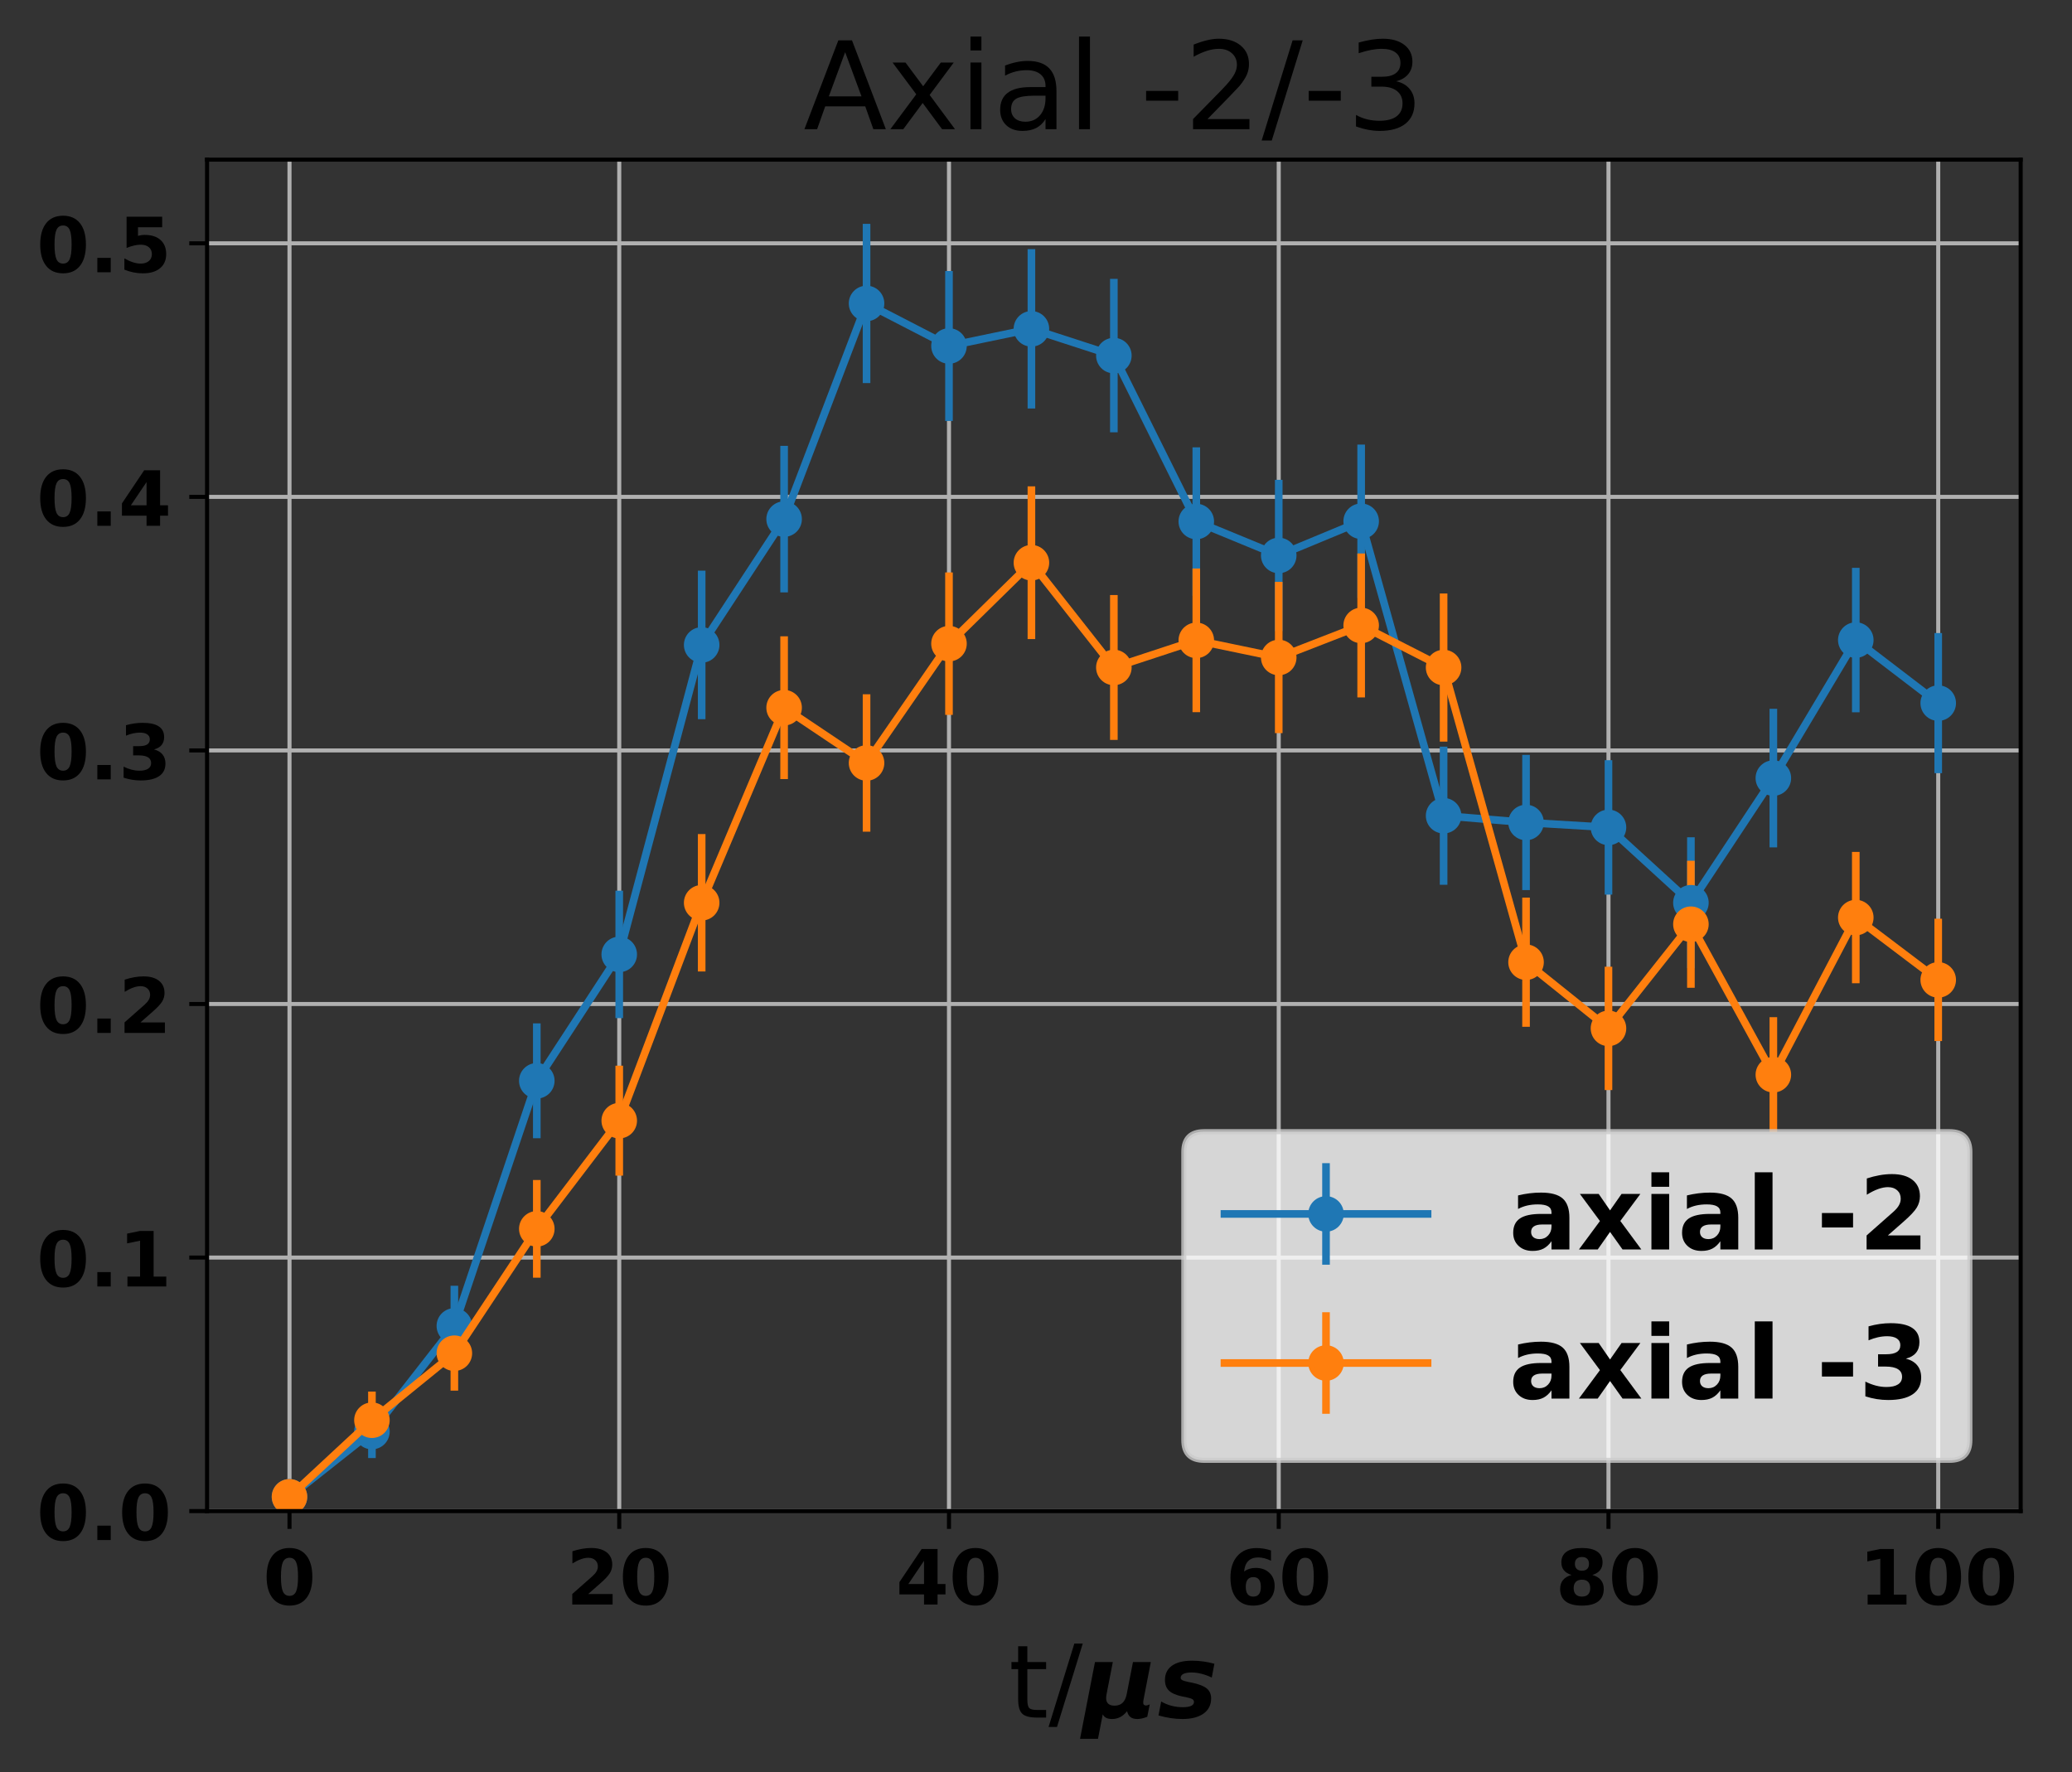 <?xml version="1.0" encoding="utf-8" standalone="no"?>
<!DOCTYPE svg PUBLIC "-//W3C//DTD SVG 1.1//EN"
  "http://www.w3.org/Graphics/SVG/1.1/DTD/svg11.dtd">
<!-- Created with matplotlib (http://matplotlib.org/) -->
<svg height="349pt" version="1.1" viewBox="0 0 408 349" width="408pt" xmlns="http://www.w3.org/2000/svg" xmlns:xlink="http://www.w3.org/1999/xlink">
 <rect x="0" y="0" width="408" height="349" fill="#333333" stroke="none"/>
 <defs>
  <style type="text/css">
*{stroke-linecap:butt;stroke-linejoin:round;}
  </style>
 </defs>
 <g id="figure_1">
  <g id="patch_1">
   <path d="M 0 349.622 
L 408.591 349.622 
L 408.591 0 
L 0 0 
z
" style="fill:none;"/>
  </g>
  <g id="axes_1">
   <g id="patch_2">
    <path d="M 40.771 297.548 
L 397.891 297.548 
L 397.891 31.436 
L 40.771 31.436 
z
" style="fill:none;"/>
   </g>
   <g id="matplotlib.axis_1">
    <g id="xtick_1">
     <g id="line2d_1">
      <path clip-path="url(#pe0bca8010c)" d="M 57.004 297.548 
L 57.004 31.436 
" style="fill:none;stroke:#b0b0b0;stroke-linecap:square;stroke-width:0.8;"/>
     </g>
     <g id="line2d_2">
      <defs>
       <path d="M 0 0 
L 0 3.5 
" id="mef5f06eb20" style="stroke:#000000;stroke-width:0.8;"/>
      </defs>
      <g>
       <use style="stroke:#000000;stroke-width:0.8;" x="57.004" xlink:href="#mef5f06eb20" y="297.548"/>
      </g>
     </g>
     <g id="text_1">
      <!-- 0 -->
      <defs>
       <path d="M 46 36.531 
Q 46 50.203 43.438 55.781 
Q 40.875 61.375 34.812 61.375 
Q 28.766 61.375 26.172 55.781 
Q 23.578 50.203 23.578 36.531 
Q 23.578 22.703 26.172 17.031 
Q 28.766 11.375 34.812 11.375 
Q 40.828 11.375 43.406 17.031 
Q 46 22.703 46 36.531 
M 64.797 36.375 
Q 64.797 18.266 56.984 8.422 
Q 49.172 -1.422 34.812 -1.422 
Q 20.406 -1.422 12.594 8.422 
Q 4.781 18.266 4.781 36.375 
Q 4.781 54.547 12.594 64.375 
Q 20.406 74.219 34.812 74.219 
Q 49.172 74.219 56.984 64.375 
Q 64.797 54.547 64.797 36.375 
" id="DejaVuSans-Bold-30"/>
      </defs>
      <g transform="translate(51.785 315.946)scale(0.15 -0.15)">
       <use xlink:href="#DejaVuSans-Bold-30"/>
      </g>
     </g>
    </g>
    <g id="xtick_2">
     <g id="line2d_3">
      <path clip-path="url(#pe0bca8010c)" d="M 121.935 297.548 
L 121.935 31.436 
" style="fill:none;stroke:#b0b0b0;stroke-linecap:square;stroke-width:0.8;"/>
     </g>
     <g id="line2d_4">
      <g>
       <use style="stroke:#000000;stroke-width:0.8;" x="121.935" xlink:href="#mef5f06eb20" y="297.548"/>
      </g>
     </g>
     <g id="text_2">
      <!-- 20 -->
      <defs>
       <path d="M 28.812 13.812 
L 60.891 13.812 
L 60.891 0 
L 7.906 0 
L 7.906 13.812 
L 34.516 37.312 
Q 38.094 40.531 39.797 43.609 
Q 41.5 46.688 41.5 50 
Q 41.5 55.125 38.062 58.25 
Q 34.625 61.375 28.906 61.375 
Q 24.516 61.375 19.281 59.5 
Q 14.062 57.625 8.109 53.906 
L 8.109 69.922 
Q 14.453 72.016 20.656 73.109 
Q 26.859 74.219 32.812 74.219 
Q 45.906 74.219 53.156 68.453 
Q 60.406 62.703 60.406 52.391 
Q 60.406 46.438 57.328 41.281 
Q 54.25 36.141 44.391 27.484 
z
" id="DejaVuSans-Bold-32"/>
      </defs>
      <g transform="translate(111.498 315.946)scale(0.15 -0.15)">
       <use xlink:href="#DejaVuSans-Bold-32"/>
       <use x="69.58" xlink:href="#DejaVuSans-Bold-30"/>
      </g>
     </g>
    </g>
    <g id="xtick_3">
     <g id="line2d_5">
      <path clip-path="url(#pe0bca8010c)" d="M 186.866 297.548 
L 186.866 31.436 
" style="fill:none;stroke:#b0b0b0;stroke-linecap:square;stroke-width:0.8;"/>
     </g>
     <g id="line2d_6">
      <g>
       <use style="stroke:#000000;stroke-width:0.8;" x="186.866" xlink:href="#mef5f06eb20" y="297.548"/>
      </g>
     </g>
     <g id="text_3">
      <!-- 40 -->
      <defs>
       <path d="M 36.812 57.422 
L 16.219 26.906 
L 36.812 26.906 
z
M 33.688 72.906 
L 54.594 72.906 
L 54.594 26.906 
L 64.984 26.906 
L 64.984 13.281 
L 54.594 13.281 
L 54.594 0 
L 36.812 0 
L 36.812 13.281 
L 4.5 13.281 
L 4.5 29.391 
z
" id="DejaVuSans-Bold-34"/>
      </defs>
      <g transform="translate(176.429 315.946)scale(0.15 -0.15)">
       <use xlink:href="#DejaVuSans-Bold-34"/>
       <use x="69.58" xlink:href="#DejaVuSans-Bold-30"/>
      </g>
     </g>
    </g>
    <g id="xtick_4">
     <g id="line2d_7">
      <path clip-path="url(#pe0bca8010c)" d="M 251.797 297.548 
L 251.797 31.436 
" style="fill:none;stroke:#b0b0b0;stroke-linecap:square;stroke-width:0.8;"/>
     </g>
     <g id="line2d_8">
      <g>
       <use style="stroke:#000000;stroke-width:0.8;" x="251.797" xlink:href="#mef5f06eb20" y="297.548"/>
      </g>
     </g>
     <g id="text_4">
      <!-- 60 -->
      <defs>
       <path d="M 36.188 35.984 
Q 31.25 35.984 28.781 32.781 
Q 26.312 29.594 26.312 23.188 
Q 26.312 16.797 28.781 13.594 
Q 31.25 10.406 36.188 10.406 
Q 41.156 10.406 43.625 13.594 
Q 46.094 16.797 46.094 23.188 
Q 46.094 29.594 43.625 32.781 
Q 41.156 35.984 36.188 35.984 
M 59.422 71 
L 59.422 57.516 
Q 54.781 59.719 50.672 60.766 
Q 46.578 61.812 42.672 61.812 
Q 34.281 61.812 29.594 57.141 
Q 24.906 52.484 24.125 43.312 
Q 27.344 45.703 31.094 46.891 
Q 34.859 48.094 39.312 48.094 
Q 50.484 48.094 57.344 41.547 
Q 64.203 35.016 64.203 24.422 
Q 64.203 12.703 56.531 5.641 
Q 48.875 -1.422 35.984 -1.422 
Q 21.781 -1.422 13.984 8.172 
Q 6.203 17.781 6.203 35.406 
Q 6.203 53.469 15.312 63.797 
Q 24.422 74.125 40.281 74.125 
Q 45.312 74.125 50.047 73.344 
Q 54.781 72.562 59.422 71 
" id="DejaVuSans-Bold-36"/>
      </defs>
      <g transform="translate(241.36 315.946)scale(0.15 -0.15)">
       <use xlink:href="#DejaVuSans-Bold-36"/>
       <use x="69.58" xlink:href="#DejaVuSans-Bold-30"/>
      </g>
     </g>
    </g>
    <g id="xtick_5">
     <g id="line2d_9">
      <path clip-path="url(#pe0bca8010c)" d="M 316.727 297.548 
L 316.727 31.436 
" style="fill:none;stroke:#b0b0b0;stroke-linecap:square;stroke-width:0.8;"/>
     </g>
     <g id="line2d_10">
      <g>
       <use style="stroke:#000000;stroke-width:0.8;" x="316.727" xlink:href="#mef5f06eb20" y="297.548"/>
      </g>
     </g>
     <g id="text_5">
      <!-- 80 -->
      <defs>
       <path d="M 34.812 32.625 
Q 29.547 32.625 26.703 29.734 
Q 23.875 26.859 23.875 21.484 
Q 23.875 16.109 26.703 13.25 
Q 29.547 10.406 34.812 10.406 
Q 40.047 10.406 42.828 13.25 
Q 45.609 16.109 45.609 21.484 
Q 45.609 26.906 42.828 29.766 
Q 40.047 32.625 34.812 32.625 
M 21.094 38.812 
Q 14.453 40.828 11.078 44.969 
Q 7.719 49.125 7.719 55.328 
Q 7.719 64.547 14.594 69.375 
Q 21.484 74.219 34.812 74.219 
Q 48.047 74.219 54.922 69.406 
Q 61.812 64.594 61.812 55.328 
Q 61.812 49.125 58.422 44.969 
Q 55.031 40.828 48.391 38.812 
Q 55.812 36.766 59.594 32.156 
Q 63.375 27.547 63.375 20.516 
Q 63.375 9.672 56.172 4.125 
Q 48.969 -1.422 34.812 -1.422 
Q 20.609 -1.422 13.359 4.125 
Q 6.109 9.672 6.109 20.516 
Q 6.109 27.547 9.891 32.156 
Q 13.672 36.766 21.094 38.812 
M 25.484 53.422 
Q 25.484 49.078 27.906 46.734 
Q 30.328 44.391 34.812 44.391 
Q 39.203 44.391 41.594 46.734 
Q 44 49.078 44 53.422 
Q 44 57.766 41.594 60.078 
Q 39.203 62.406 34.812 62.406 
Q 30.328 62.406 27.906 60.062 
Q 25.484 57.719 25.484 53.422 
" id="DejaVuSans-Bold-38"/>
      </defs>
      <g transform="translate(306.291 315.946)scale(0.15 -0.15)">
       <use xlink:href="#DejaVuSans-Bold-38"/>
       <use x="69.58" xlink:href="#DejaVuSans-Bold-30"/>
      </g>
     </g>
    </g>
    <g id="xtick_6">
     <g id="line2d_11">
      <path clip-path="url(#pe0bca8010c)" d="M 381.658 297.548 
L 381.658 31.436 
" style="fill:none;stroke:#b0b0b0;stroke-linecap:square;stroke-width:0.8;"/>
     </g>
     <g id="line2d_12">
      <g>
       <use style="stroke:#000000;stroke-width:0.8;" x="381.658" xlink:href="#mef5f06eb20" y="297.548"/>
      </g>
     </g>
     <g id="text_6">
      <!-- 100 -->
      <defs>
       <path d="M 11.719 12.984 
L 28.328 12.984 
L 28.328 60.109 
L 11.281 56.594 
L 11.281 69.391 
L 28.219 72.906 
L 46.094 72.906 
L 46.094 12.984 
L 62.703 12.984 
L 62.703 0 
L 11.719 0 
z
" id="DejaVuSans-Bold-31"/>
      </defs>
      <g transform="translate(366.003 315.946)scale(0.15 -0.15)">
       <use xlink:href="#DejaVuSans-Bold-31"/>
       <use x="69.58" xlink:href="#DejaVuSans-Bold-30"/>
       <use x="139.16" xlink:href="#DejaVuSans-Bold-30"/>
      </g>
     </g>
    </g>
    <g id="text_7">
     <!-- t/$\mu s$ -->
     <defs>
      <path d="M 18.312 70.219 
L 18.312 54.688 
L 36.812 54.688 
L 36.812 47.703 
L 18.312 47.703 
L 18.312 18.016 
Q 18.312 11.328 20.141 9.422 
Q 21.969 7.516 27.594 7.516 
L 36.812 7.516 
L 36.812 0 
L 27.594 0 
Q 17.188 0 13.234 3.875 
Q 9.281 7.766 9.281 18.016 
L 9.281 47.703 
L 2.688 47.703 
L 2.688 54.688 
L 9.281 54.688 
L 9.281 70.219 
z
" id="DejaVuSans-74"/>
      <path d="M 25.391 72.906 
L 33.688 72.906 
L 8.297 -9.281 
L 0 -9.281 
z
" id="DejaVuSans-2f"/>
      <path d="M -2.688 -20.906 
L 12.016 54.688 
L 29.594 54.688 
L 23.391 22.906 
Q 23.188 21.875 23.094 20.891 
Q 23 19.922 23 19.094 
Q 23 15.531 25.094 13.625 
Q 27.203 11.719 31.203 11.719 
Q 36.188 11.719 39.109 14.453 
Q 42.047 17.188 43.219 22.906 
L 49.422 54.688 
L 67 54.688 
L 59.906 18.109 
Q 59.719 17.094 59.609 16.234 
Q 59.516 15.375 59.516 14.703 
Q 59.516 13.281 60.172 12.594 
Q 60.844 11.922 62.203 11.922 
Q 63.031 11.922 63.984 12.188 
Q 64.938 12.453 65.922 12.984 
L 63.484 0.781 
Q 60.688 -0.344 58.297 -0.875 
Q 55.906 -1.422 53.719 -1.422 
Q 49.422 -1.422 47 0.438 
Q 44.578 2.297 43.609 6.297 
Q 40.578 2.438 36.891 0.5 
Q 33.203 -1.422 28.906 -1.422 
Q 25.297 -1.422 23.016 -0.266 
Q 20.75 0.875 19.672 3.219 
L 14.984 -20.906 
z
" id="DejaVuSans-BoldOblique-3bc"/>
      <path d="M 56 52.984 
L 53.422 39.406 
Q 48.297 41.844 43.219 43.109 
Q 38.141 44.391 33.594 44.391 
Q 28.422 44.391 25.609 43.047 
Q 22.797 41.703 22.797 39.203 
Q 22.797 37.75 24.359 36.859 
Q 25.922 35.984 30.516 35.016 
L 33.688 34.422 
Q 44.281 32.172 48.531 28.625 
Q 52.781 25.094 52.781 18.797 
Q 52.781 9.281 45.312 3.922 
Q 37.844 -1.422 24.422 -1.422 
Q 18.797 -1.422 12.938 -0.531 
Q 7.078 0.344 0.984 2.094 
L 3.609 15.828 
Q 8.344 13.031 13.734 11.609 
Q 19.141 10.203 24.812 10.203 
Q 30.328 10.203 33.109 11.516 
Q 35.891 12.844 35.891 15.375 
Q 35.891 17.141 34.328 18.109 
Q 32.766 19.094 27.875 20.125 
L 24.703 20.703 
Q 15.328 22.656 11.328 26.469 
Q 7.328 30.281 7.328 37.016 
Q 7.328 46.141 14.234 51.062 
Q 21.141 56 33.984 56 
Q 39.594 56 45.031 55.25 
Q 50.484 54.5 56 52.984 
" id="DejaVuSans-BoldOblique-73"/>
     </defs>
     <g transform="translate(198.631 338.222)scale(0.2 -0.2)">
      <use transform="translate(0 0.094)" xlink:href="#DejaVuSans-74"/>
      <use transform="translate(39.209 0.094)" xlink:href="#DejaVuSans-2f"/>
      <use transform="translate(72.9 0.094)" xlink:href="#DejaVuSans-BoldOblique-3bc"/>
      <use transform="translate(146.484 0.094)" xlink:href="#DejaVuSans-BoldOblique-73"/>
     </g>
    </g>
   </g>
   <g id="matplotlib.axis_2">
    <g id="ytick_1">
     <g id="line2d_13">
      <path clip-path="url(#pe0bca8010c)" d="M 40.771 297.548 
L 397.891 297.548 
" style="fill:none;stroke:#b0b0b0;stroke-linecap:square;stroke-width:0.8;"/>
     </g>
     <g id="line2d_14">
      <defs>
       <path d="M 0 0 
L -3.5 0 
" id="m528e753800" style="stroke:#000000;stroke-width:0.8;"/>
      </defs>
      <g>
       <use style="stroke:#000000;stroke-width:0.8;" x="40.771" xlink:href="#m528e753800" y="297.548"/>
      </g>
     </g>
     <g id="text_8">
      <!-- 0.0 -->
      <defs>
       <path d="M 10.203 18.891 
L 27.781 18.891 
L 27.781 0 
L 10.203 0 
z
" id="DejaVuSans-Bold-2e"/>
      </defs>
      <g transform="translate(7.2 303.247)scale(0.15 -0.15)">
       <use xlink:href="#DejaVuSans-Bold-30"/>
       <use x="69.58" xlink:href="#DejaVuSans-Bold-2e"/>
       <use x="107.568" xlink:href="#DejaVuSans-Bold-30"/>
      </g>
     </g>
    </g>
    <g id="ytick_2">
     <g id="line2d_15">
      <path clip-path="url(#pe0bca8010c)" d="M 40.771 247.621 
L 397.891 247.621 
" style="fill:none;stroke:#b0b0b0;stroke-linecap:square;stroke-width:0.8;"/>
     </g>
     <g id="line2d_16">
      <g>
       <use style="stroke:#000000;stroke-width:0.8;" x="40.771" xlink:href="#m528e753800" y="247.621"/>
      </g>
     </g>
     <g id="text_9">
      <!-- 0.1 -->
      <g transform="translate(7.2 253.319)scale(0.15 -0.15)">
       <use xlink:href="#DejaVuSans-Bold-30"/>
       <use x="69.58" xlink:href="#DejaVuSans-Bold-2e"/>
       <use x="107.568" xlink:href="#DejaVuSans-Bold-31"/>
      </g>
     </g>
    </g>
    <g id="ytick_3">
     <g id="line2d_17">
      <path clip-path="url(#pe0bca8010c)" d="M 40.771 197.693 
L 397.891 197.693 
" style="fill:none;stroke:#b0b0b0;stroke-linecap:square;stroke-width:0.8;"/>
     </g>
     <g id="line2d_18">
      <g>
       <use style="stroke:#000000;stroke-width:0.8;" x="40.771" xlink:href="#m528e753800" y="197.693"/>
      </g>
     </g>
     <g id="text_10">
      <!-- 0.2 -->
      <g transform="translate(7.2 203.392)scale(0.15 -0.15)">
       <use xlink:href="#DejaVuSans-Bold-30"/>
       <use x="69.58" xlink:href="#DejaVuSans-Bold-2e"/>
       <use x="107.568" xlink:href="#DejaVuSans-Bold-32"/>
      </g>
     </g>
    </g>
    <g id="ytick_4">
     <g id="line2d_19">
      <path clip-path="url(#pe0bca8010c)" d="M 40.771 147.765 
L 397.891 147.765 
" style="fill:none;stroke:#b0b0b0;stroke-linecap:square;stroke-width:0.8;"/>
     </g>
     <g id="line2d_20">
      <g>
       <use style="stroke:#000000;stroke-width:0.8;" x="40.771" xlink:href="#m528e753800" y="147.765"/>
      </g>
     </g>
     <g id="text_11">
      <!-- 0.3 -->
      <defs>
       <path d="M 46.578 39.312 
Q 53.953 37.406 57.781 32.688 
Q 61.625 27.984 61.625 20.703 
Q 61.625 9.859 53.312 4.219 
Q 45.016 -1.422 29.109 -1.422 
Q 23.484 -1.422 17.844 -0.516 
Q 12.203 0.391 6.688 2.203 
L 6.688 16.703 
Q 11.969 14.062 17.156 12.719 
Q 22.359 11.375 27.391 11.375 
Q 34.859 11.375 38.844 13.953 
Q 42.828 16.547 42.828 21.391 
Q 42.828 26.375 38.75 28.938 
Q 34.672 31.5 26.703 31.5 
L 19.188 31.5 
L 19.188 43.609 
L 27.094 43.609 
Q 34.188 43.609 37.641 45.828 
Q 41.109 48.047 41.109 52.594 
Q 41.109 56.781 37.734 59.078 
Q 34.375 61.375 28.219 61.375 
Q 23.688 61.375 19.047 60.344 
Q 14.406 59.328 9.812 57.328 
L 9.812 71.094 
Q 15.375 72.656 20.844 73.438 
Q 26.312 74.219 31.594 74.219 
Q 45.797 74.219 52.844 69.547 
Q 59.906 64.891 59.906 55.516 
Q 59.906 49.125 56.531 45.047 
Q 53.172 40.969 46.578 39.312 
" id="DejaVuSans-Bold-33"/>
      </defs>
      <g transform="translate(7.2 153.464)scale(0.15 -0.15)">
       <use xlink:href="#DejaVuSans-Bold-30"/>
       <use x="69.58" xlink:href="#DejaVuSans-Bold-2e"/>
       <use x="107.568" xlink:href="#DejaVuSans-Bold-33"/>
      </g>
     </g>
    </g>
    <g id="ytick_5">
     <g id="line2d_21">
      <path clip-path="url(#pe0bca8010c)" d="M 40.771 97.838 
L 397.891 97.838 
" style="fill:none;stroke:#b0b0b0;stroke-linecap:square;stroke-width:0.8;"/>
     </g>
     <g id="line2d_22">
      <g>
       <use style="stroke:#000000;stroke-width:0.8;" x="40.771" xlink:href="#m528e753800" y="97.838"/>
      </g>
     </g>
     <g id="text_12">
      <!-- 0.4 -->
      <g transform="translate(7.2 103.537)scale(0.15 -0.15)">
       <use xlink:href="#DejaVuSans-Bold-30"/>
       <use x="69.58" xlink:href="#DejaVuSans-Bold-2e"/>
       <use x="107.568" xlink:href="#DejaVuSans-Bold-34"/>
      </g>
     </g>
    </g>
    <g id="ytick_6">
     <g id="line2d_23">
      <path clip-path="url(#pe0bca8010c)" d="M 40.771 47.91 
L 397.891 47.91 
" style="fill:none;stroke:#b0b0b0;stroke-linecap:square;stroke-width:0.8;"/>
     </g>
     <g id="line2d_24">
      <g>
       <use style="stroke:#000000;stroke-width:0.8;" x="40.771" xlink:href="#m528e753800" y="47.91"/>
      </g>
     </g>
     <g id="text_13">
      <!-- 0.5 -->
      <defs>
       <path d="M 10.594 72.906 
L 57.328 72.906 
L 57.328 59.078 
L 25.594 59.078 
L 25.594 47.797 
Q 27.734 48.391 29.906 48.703 
Q 32.078 49.031 34.422 49.031 
Q 47.75 49.031 55.172 42.359 
Q 62.594 35.688 62.594 23.781 
Q 62.594 11.969 54.516 5.266 
Q 46.438 -1.422 32.078 -1.422 
Q 25.875 -1.422 19.797 -0.219 
Q 13.719 0.984 7.719 3.422 
L 7.719 18.219 
Q 13.672 14.797 19.016 13.078 
Q 24.359 11.375 29.109 11.375 
Q 35.938 11.375 39.859 14.719 
Q 43.797 18.062 43.797 23.781 
Q 43.797 29.547 39.859 32.859 
Q 35.938 36.188 29.109 36.188 
Q 25.047 36.188 20.453 35.125 
Q 15.875 34.078 10.594 31.891 
z
" id="DejaVuSans-Bold-35"/>
      </defs>
      <g transform="translate(7.2 53.609)scale(0.15 -0.15)">
       <use xlink:href="#DejaVuSans-Bold-30"/>
       <use x="69.58" xlink:href="#DejaVuSans-Bold-2e"/>
       <use x="107.568" xlink:href="#DejaVuSans-Bold-35"/>
      </g>
     </g>
    </g>
   </g>
   <g id="LineCollection_1">
    <path clip-path="url(#pe0bca8010c)" d="M 57.004 296.828 
L 57.004 292.637 
" style="fill:none;stroke:#1f77b4;stroke-width:1.5;"/>
    <path clip-path="url(#pe0bca8010c)" d="M 73.237 287.103 
L 73.237 276.673 
" style="fill:none;stroke:#1f77b4;stroke-width:1.5;"/>
    <path clip-path="url(#pe0bca8010c)" d="M 89.469 268.994 
L 89.469 253.174 
" style="fill:none;stroke:#1f77b4;stroke-width:1.5;"/>
    <path clip-path="url(#pe0bca8010c)" d="M 105.702 224.123 
L 105.702 201.511 
" style="fill:none;stroke:#1f77b4;stroke-width:1.5;"/>
    <path clip-path="url(#pe0bca8010c)" d="M 121.935 200.472 
L 121.935 175.385 
" style="fill:none;stroke:#1f77b4;stroke-width:1.5;"/>
    <path clip-path="url(#pe0bca8010c)" d="M 138.167 141.619 
L 138.167 112.369 
" style="fill:none;stroke:#1f77b4;stroke-width:1.5;"/>
    <path clip-path="url(#pe0bca8010c)" d="M 154.4 116.649 
L 154.4 87.786 
" style="fill:none;stroke:#1f77b4;stroke-width:1.5;"/>
    <path clip-path="url(#pe0bca8010c)" d="M 170.633 75.428 
L 170.633 44.074 
" style="fill:none;stroke:#1f77b4;stroke-width:1.5;"/>
    <path clip-path="url(#pe0bca8010c)" d="M 186.866 82.892 
L 186.866 53.363 
" style="fill:none;stroke:#1f77b4;stroke-width:1.5;"/>
    <path clip-path="url(#pe0bca8010c)" d="M 203.098 80.441 
L 203.098 49.061 
" style="fill:none;stroke:#1f77b4;stroke-width:1.5;"/>
    <path clip-path="url(#pe0bca8010c)" d="M 219.331 85.123 
L 219.331 54.914 
" style="fill:none;stroke:#1f77b4;stroke-width:1.5;"/>
    <path clip-path="url(#pe0bca8010c)" d="M 235.564 117.293 
L 235.564 88.081 
" style="fill:none;stroke:#1f77b4;stroke-width:1.5;"/>
    <path clip-path="url(#pe0bca8010c)" d="M 251.797 124.264 
L 251.797 94.485 
" style="fill:none;stroke:#1f77b4;stroke-width:1.5;"/>
    <path clip-path="url(#pe0bca8010c)" d="M 268.029 117.742 
L 268.029 87.535 
" style="fill:none;stroke:#1f77b4;stroke-width:1.5;"/>
    <path clip-path="url(#pe0bca8010c)" d="M 284.262 174.22 
L 284.262 147.02 
" style="fill:none;stroke:#1f77b4;stroke-width:1.5;"/>
    <path clip-path="url(#pe0bca8010c)" d="M 300.495 175.266 
L 300.495 148.641 
" style="fill:none;stroke:#1f77b4;stroke-width:1.5;"/>
    <path clip-path="url(#pe0bca8010c)" d="M 316.727 176.157 
L 316.727 149.687 
" style="fill:none;stroke:#1f77b4;stroke-width:1.5;"/>
    <path clip-path="url(#pe0bca8010c)" d="M 332.96 190.654 
L 332.96 164.863 
" style="fill:none;stroke:#1f77b4;stroke-width:1.5;"/>
    <path clip-path="url(#pe0bca8010c)" d="M 349.193 166.856 
L 349.193 139.569 
" style="fill:none;stroke:#1f77b4;stroke-width:1.5;"/>
    <path clip-path="url(#pe0bca8010c)" d="M 365.426 140.252 
L 365.426 111.817 
" style="fill:none;stroke:#1f77b4;stroke-width:1.5;"/>
    <path clip-path="url(#pe0bca8010c)" d="M 381.658 152.249 
L 381.658 124.647 
" style="fill:none;stroke:#1f77b4;stroke-width:1.5;"/>
   </g>
   <g id="LineCollection_2">
    <path clip-path="url(#pe0bca8010c)" d="M 57.004 296.828 
L 57.004 292.637 
" style="fill:none;stroke:#ff7f0e;stroke-width:1.5;"/>
    <path clip-path="url(#pe0bca8010c)" d="M 73.237 285.284 
L 73.237 274.015 
" style="fill:none;stroke:#ff7f0e;stroke-width:1.5;"/>
    <path clip-path="url(#pe0bca8010c)" d="M 89.469 273.826 
L 89.469 259.096 
" style="fill:none;stroke:#ff7f0e;stroke-width:1.5;"/>
    <path clip-path="url(#pe0bca8010c)" d="M 105.702 251.587 
L 105.702 232.35 
" style="fill:none;stroke:#ff7f0e;stroke-width:1.5;"/>
    <path clip-path="url(#pe0bca8010c)" d="M 121.935 231.496 
L 121.935 209.838 
" style="fill:none;stroke:#ff7f0e;stroke-width:1.5;"/>
    <path clip-path="url(#pe0bca8010c)" d="M 138.167 191.291 
L 138.167 164.234 
" style="fill:none;stroke:#ff7f0e;stroke-width:1.5;"/>
    <path clip-path="url(#pe0bca8010c)" d="M 154.4 153.407 
L 154.4 125.298 
" style="fill:none;stroke:#ff7f0e;stroke-width:1.5;"/>
    <path clip-path="url(#pe0bca8010c)" d="M 170.633 163.766 
L 170.633 136.705 
" style="fill:none;stroke:#ff7f0e;stroke-width:1.5;"/>
    <path clip-path="url(#pe0bca8010c)" d="M 186.866 140.771 
L 186.866 112.715 
" style="fill:none;stroke:#ff7f0e;stroke-width:1.5;"/>
    <path clip-path="url(#pe0bca8010c)" d="M 203.098 125.842 
L 203.098 95.765 
" style="fill:none;stroke:#ff7f0e;stroke-width:1.5;"/>
    <path clip-path="url(#pe0bca8010c)" d="M 219.331 145.69 
L 219.331 117.168 
" style="fill:none;stroke:#ff7f0e;stroke-width:1.5;"/>
    <path clip-path="url(#pe0bca8010c)" d="M 235.564 140.229 
L 235.564 111.948 
" style="fill:none;stroke:#ff7f0e;stroke-width:1.5;"/>
    <path clip-path="url(#pe0bca8010c)" d="M 251.797 144.354 
L 251.797 114.576 
" style="fill:none;stroke:#ff7f0e;stroke-width:1.5;"/>
    <path clip-path="url(#pe0bca8010c)" d="M 268.029 137.328 
L 268.029 108.984 
" style="fill:none;stroke:#ff7f0e;stroke-width:1.5;"/>
    <path clip-path="url(#pe0bca8010c)" d="M 284.262 146.029 
L 284.262 116.857 
" style="fill:none;stroke:#ff7f0e;stroke-width:1.5;"/>
    <path clip-path="url(#pe0bca8010c)" d="M 300.495 202.184 
L 300.495 176.751 
" style="fill:none;stroke:#ff7f0e;stroke-width:1.5;"/>
    <path clip-path="url(#pe0bca8010c)" d="M 316.727 214.636 
L 316.727 190.352 
" style="fill:none;stroke:#ff7f0e;stroke-width:1.5;"/>
    <path clip-path="url(#pe0bca8010c)" d="M 332.96 194.5 
L 332.96 169.483 
" style="fill:none;stroke:#ff7f0e;stroke-width:1.5;"/>
    <path clip-path="url(#pe0bca8010c)" d="M 349.193 222.951 
L 349.193 200.294 
" style="fill:none;stroke:#ff7f0e;stroke-width:1.5;"/>
    <path clip-path="url(#pe0bca8010c)" d="M 365.426 193.605 
L 365.426 167.748 
" style="fill:none;stroke:#ff7f0e;stroke-width:1.5;"/>
    <path clip-path="url(#pe0bca8010c)" d="M 381.658 204.992 
L 381.658 180.901 
" style="fill:none;stroke:#ff7f0e;stroke-width:1.5;"/>
   </g>
   <g id="line2d_25">
    <path clip-path="url(#pe0bca8010c)" d="M 57.004 294.733 
L 73.237 281.888 
L 89.469 261.084 
L 105.702 212.817 
L 121.935 187.929 
L 138.167 126.994 
L 154.4 102.217 
L 170.633 59.751 
L 186.866 68.127 
L 203.098 64.751 
L 219.331 70.018 
L 235.564 102.687 
L 251.797 109.374 
L 268.029 102.639 
L 284.262 160.62 
L 300.495 161.954 
L 316.727 162.922 
L 332.96 177.759 
L 349.193 153.212 
L 365.426 126.034 
L 381.658 138.448 
" style="fill:none;stroke:#1f77b4;stroke-linecap:square;stroke-width:1.5;"/>
    <defs>
     <path d="M 0 3 
C 0.796 3 1.559 2.684 2.121 2.121 
C 2.684 1.559 3 0.796 3 0 
C 3 -0.796 2.684 -1.559 2.121 -2.121 
C 1.559 -2.684 0.796 -3 0 -3 
C -0.796 -3 -1.559 -2.684 -2.121 -2.121 
C -2.684 -1.559 -3 -0.796 -3 0 
C -3 0.796 -2.684 1.559 -2.121 2.121 
C -1.559 2.684 -0.796 3 0 3 
z
" id="m22477dcb9b" style="stroke:#1f77b4;"/>
    </defs>
    <g clip-path="url(#pe0bca8010c)">
     <use style="fill:#1f77b4;stroke:#1f77b4;" x="57.004" xlink:href="#m22477dcb9b" y="294.733"/>
     <use style="fill:#1f77b4;stroke:#1f77b4;" x="73.237" xlink:href="#m22477dcb9b" y="281.888"/>
     <use style="fill:#1f77b4;stroke:#1f77b4;" x="89.469" xlink:href="#m22477dcb9b" y="261.084"/>
     <use style="fill:#1f77b4;stroke:#1f77b4;" x="105.702" xlink:href="#m22477dcb9b" y="212.817"/>
     <use style="fill:#1f77b4;stroke:#1f77b4;" x="121.935" xlink:href="#m22477dcb9b" y="187.929"/>
     <use style="fill:#1f77b4;stroke:#1f77b4;" x="138.167" xlink:href="#m22477dcb9b" y="126.994"/>
     <use style="fill:#1f77b4;stroke:#1f77b4;" x="154.4" xlink:href="#m22477dcb9b" y="102.217"/>
     <use style="fill:#1f77b4;stroke:#1f77b4;" x="170.633" xlink:href="#m22477dcb9b" y="59.751"/>
     <use style="fill:#1f77b4;stroke:#1f77b4;" x="186.866" xlink:href="#m22477dcb9b" y="68.127"/>
     <use style="fill:#1f77b4;stroke:#1f77b4;" x="203.098" xlink:href="#m22477dcb9b" y="64.751"/>
     <use style="fill:#1f77b4;stroke:#1f77b4;" x="219.331" xlink:href="#m22477dcb9b" y="70.018"/>
     <use style="fill:#1f77b4;stroke:#1f77b4;" x="235.564" xlink:href="#m22477dcb9b" y="102.687"/>
     <use style="fill:#1f77b4;stroke:#1f77b4;" x="251.797" xlink:href="#m22477dcb9b" y="109.374"/>
     <use style="fill:#1f77b4;stroke:#1f77b4;" x="268.029" xlink:href="#m22477dcb9b" y="102.639"/>
     <use style="fill:#1f77b4;stroke:#1f77b4;" x="284.262" xlink:href="#m22477dcb9b" y="160.62"/>
     <use style="fill:#1f77b4;stroke:#1f77b4;" x="300.495" xlink:href="#m22477dcb9b" y="161.954"/>
     <use style="fill:#1f77b4;stroke:#1f77b4;" x="316.727" xlink:href="#m22477dcb9b" y="162.922"/>
     <use style="fill:#1f77b4;stroke:#1f77b4;" x="332.96" xlink:href="#m22477dcb9b" y="177.759"/>
     <use style="fill:#1f77b4;stroke:#1f77b4;" x="349.193" xlink:href="#m22477dcb9b" y="153.212"/>
     <use style="fill:#1f77b4;stroke:#1f77b4;" x="365.426" xlink:href="#m22477dcb9b" y="126.034"/>
     <use style="fill:#1f77b4;stroke:#1f77b4;" x="381.658" xlink:href="#m22477dcb9b" y="138.448"/>
    </g>
   </g>
   <g id="line2d_26">
    <path clip-path="url(#pe0bca8010c)" d="M 57.004 294.733 
L 73.237 279.65 
L 89.469 266.461 
L 105.702 241.968 
L 121.935 220.667 
L 138.167 177.762 
L 154.4 139.353 
L 170.633 150.235 
L 186.866 126.743 
L 203.098 110.804 
L 219.331 131.429 
L 235.564 126.089 
L 251.797 129.465 
L 268.029 123.156 
L 284.262 131.443 
L 300.495 189.467 
L 316.727 202.494 
L 332.96 181.991 
L 349.193 211.622 
L 365.426 180.677 
L 381.658 192.946 
" style="fill:none;stroke:#ff7f0e;stroke-linecap:square;stroke-width:1.5;"/>
    <defs>
     <path d="M 0 3 
C 0.796 3 1.559 2.684 2.121 2.121 
C 2.684 1.559 3 0.796 3 0 
C 3 -0.796 2.684 -1.559 2.121 -2.121 
C 1.559 -2.684 0.796 -3 0 -3 
C -0.796 -3 -1.559 -2.684 -2.121 -2.121 
C -2.684 -1.559 -3 -0.796 -3 0 
C -3 0.796 -2.684 1.559 -2.121 2.121 
C -1.559 2.684 -0.796 3 0 3 
z
" id="mb789f39861" style="stroke:#ff7f0e;"/>
    </defs>
    <g clip-path="url(#pe0bca8010c)">
     <use style="fill:#ff7f0e;stroke:#ff7f0e;" x="57.004" xlink:href="#mb789f39861" y="294.733"/>
     <use style="fill:#ff7f0e;stroke:#ff7f0e;" x="73.237" xlink:href="#mb789f39861" y="279.65"/>
     <use style="fill:#ff7f0e;stroke:#ff7f0e;" x="89.469" xlink:href="#mb789f39861" y="266.461"/>
     <use style="fill:#ff7f0e;stroke:#ff7f0e;" x="105.702" xlink:href="#mb789f39861" y="241.968"/>
     <use style="fill:#ff7f0e;stroke:#ff7f0e;" x="121.935" xlink:href="#mb789f39861" y="220.667"/>
     <use style="fill:#ff7f0e;stroke:#ff7f0e;" x="138.167" xlink:href="#mb789f39861" y="177.762"/>
     <use style="fill:#ff7f0e;stroke:#ff7f0e;" x="154.4" xlink:href="#mb789f39861" y="139.353"/>
     <use style="fill:#ff7f0e;stroke:#ff7f0e;" x="170.633" xlink:href="#mb789f39861" y="150.235"/>
     <use style="fill:#ff7f0e;stroke:#ff7f0e;" x="186.866" xlink:href="#mb789f39861" y="126.743"/>
     <use style="fill:#ff7f0e;stroke:#ff7f0e;" x="203.098" xlink:href="#mb789f39861" y="110.804"/>
     <use style="fill:#ff7f0e;stroke:#ff7f0e;" x="219.331" xlink:href="#mb789f39861" y="131.429"/>
     <use style="fill:#ff7f0e;stroke:#ff7f0e;" x="235.564" xlink:href="#mb789f39861" y="126.089"/>
     <use style="fill:#ff7f0e;stroke:#ff7f0e;" x="251.797" xlink:href="#mb789f39861" y="129.465"/>
     <use style="fill:#ff7f0e;stroke:#ff7f0e;" x="268.029" xlink:href="#mb789f39861" y="123.156"/>
     <use style="fill:#ff7f0e;stroke:#ff7f0e;" x="284.262" xlink:href="#mb789f39861" y="131.443"/>
     <use style="fill:#ff7f0e;stroke:#ff7f0e;" x="300.495" xlink:href="#mb789f39861" y="189.467"/>
     <use style="fill:#ff7f0e;stroke:#ff7f0e;" x="316.727" xlink:href="#mb789f39861" y="202.494"/>
     <use style="fill:#ff7f0e;stroke:#ff7f0e;" x="332.96" xlink:href="#mb789f39861" y="181.991"/>
     <use style="fill:#ff7f0e;stroke:#ff7f0e;" x="349.193" xlink:href="#mb789f39861" y="211.622"/>
     <use style="fill:#ff7f0e;stroke:#ff7f0e;" x="365.426" xlink:href="#mb789f39861" y="180.677"/>
     <use style="fill:#ff7f0e;stroke:#ff7f0e;" x="381.658" xlink:href="#mb789f39861" y="192.946"/>
    </g>
   </g>
   <g id="patch_3">
    <path d="M 40.771 297.548 
L 40.771 31.436 
" style="fill:none;stroke:#000000;stroke-linecap:square;stroke-linejoin:miter;stroke-width:0.8;"/>
   </g>
   <g id="patch_4">
    <path d="M 397.891 297.548 
L 397.891 31.436 
" style="fill:none;stroke:#000000;stroke-linecap:square;stroke-linejoin:miter;stroke-width:0.8;"/>
   </g>
   <g id="patch_5">
    <path d="M 40.771 297.548 
L 397.891 297.548 
" style="fill:none;stroke:#000000;stroke-linecap:square;stroke-linejoin:miter;stroke-width:0.8;"/>
   </g>
   <g id="patch_6">
    <path d="M 40.771 31.436 
L 397.891 31.436 
" style="fill:none;stroke:#000000;stroke-linecap:square;stroke-linejoin:miter;stroke-width:0.8;"/>
   </g>
   <g id="text_14">
    <!-- Axial -2/-3 -->
    <defs>
     <path d="M 34.188 63.188 
L 20.797 26.906 
L 47.609 26.906 
z
M 28.609 72.906 
L 39.797 72.906 
L 67.578 0 
L 57.328 0 
L 50.688 18.703 
L 17.828 18.703 
L 11.188 0 
L 0.781 0 
z
" id="DejaVuSans-41"/>
     <path d="M 54.891 54.688 
L 35.109 28.078 
L 55.906 0 
L 45.312 0 
L 29.391 21.484 
L 13.484 0 
L 2.875 0 
L 24.125 28.609 
L 4.688 54.688 
L 15.281 54.688 
L 29.781 35.203 
L 44.281 54.688 
z
" id="DejaVuSans-78"/>
     <path d="M 9.422 54.688 
L 18.406 54.688 
L 18.406 0 
L 9.422 0 
z
M 9.422 75.984 
L 18.406 75.984 
L 18.406 64.594 
L 9.422 64.594 
z
" id="DejaVuSans-69"/>
     <path d="M 34.281 27.484 
Q 23.391 27.484 19.188 25 
Q 14.984 22.516 14.984 16.5 
Q 14.984 11.719 18.141 8.906 
Q 21.297 6.109 26.703 6.109 
Q 34.188 6.109 38.703 11.406 
Q 43.219 16.703 43.219 25.484 
L 43.219 27.484 
z
M 52.203 31.203 
L 52.203 0 
L 43.219 0 
L 43.219 8.297 
Q 40.141 3.328 35.547 0.953 
Q 30.953 -1.422 24.312 -1.422 
Q 15.922 -1.422 10.953 3.297 
Q 6 8.016 6 15.922 
Q 6 25.141 12.172 29.828 
Q 18.359 34.516 30.609 34.516 
L 43.219 34.516 
L 43.219 35.406 
Q 43.219 41.609 39.141 45 
Q 35.062 48.391 27.688 48.391 
Q 23 48.391 18.547 47.266 
Q 14.109 46.141 10.016 43.891 
L 10.016 52.203 
Q 14.938 54.109 19.578 55.047 
Q 24.219 56 28.609 56 
Q 40.484 56 46.344 49.844 
Q 52.203 43.703 52.203 31.203 
" id="DejaVuSans-61"/>
     <path d="M 9.422 75.984 
L 18.406 75.984 
L 18.406 0 
L 9.422 0 
z
" id="DejaVuSans-6c"/>
     <path id="DejaVuSans-20"/>
     <path d="M 4.891 31.391 
L 31.203 31.391 
L 31.203 23.391 
L 4.891 23.391 
z
" id="DejaVuSans-2d"/>
     <path d="M 19.188 8.297 
L 53.609 8.297 
L 53.609 0 
L 7.328 0 
L 7.328 8.297 
Q 12.938 14.109 22.625 23.891 
Q 32.328 33.688 34.812 36.531 
Q 39.547 41.844 41.422 45.531 
Q 43.312 49.219 43.312 52.781 
Q 43.312 58.594 39.234 62.25 
Q 35.156 65.922 28.609 65.922 
Q 23.969 65.922 18.812 64.312 
Q 13.672 62.703 7.812 59.422 
L 7.812 69.391 
Q 13.766 71.781 18.938 73 
Q 24.125 74.219 28.422 74.219 
Q 39.75 74.219 46.484 68.547 
Q 53.219 62.891 53.219 53.422 
Q 53.219 48.922 51.531 44.891 
Q 49.859 40.875 45.406 35.406 
Q 44.188 33.984 37.641 27.219 
Q 31.109 20.453 19.188 8.297 
" id="DejaVuSans-32"/>
     <path d="M 40.578 39.312 
Q 47.656 37.797 51.625 33 
Q 55.609 28.219 55.609 21.188 
Q 55.609 10.406 48.188 4.484 
Q 40.766 -1.422 27.094 -1.422 
Q 22.516 -1.422 17.656 -0.516 
Q 12.797 0.391 7.625 2.203 
L 7.625 11.719 
Q 11.719 9.328 16.594 8.109 
Q 21.484 6.891 26.812 6.891 
Q 36.078 6.891 40.938 10.547 
Q 45.797 14.203 45.797 21.188 
Q 45.797 27.641 41.281 31.266 
Q 36.766 34.906 28.719 34.906 
L 20.219 34.906 
L 20.219 43.016 
L 29.109 43.016 
Q 36.375 43.016 40.234 45.922 
Q 44.094 48.828 44.094 54.297 
Q 44.094 59.906 40.109 62.906 
Q 36.141 65.922 28.719 65.922 
Q 24.656 65.922 20.016 65.031 
Q 15.375 64.156 9.812 62.312 
L 9.812 71.094 
Q 15.438 72.656 20.344 73.438 
Q 25.25 74.219 29.594 74.219 
Q 40.828 74.219 47.359 69.109 
Q 53.906 64.016 53.906 55.328 
Q 53.906 49.266 50.438 45.094 
Q 46.969 40.922 40.578 39.312 
" id="DejaVuSans-33"/>
    </defs>
    <g transform="translate(158.214 25.436)scale(0.24 -0.24)">
     <use xlink:href="#DejaVuSans-41"/>
     <use x="68.408" xlink:href="#DejaVuSans-78"/>
     <use x="127.588" xlink:href="#DejaVuSans-69"/>
     <use x="155.371" xlink:href="#DejaVuSans-61"/>
     <use x="216.65" xlink:href="#DejaVuSans-6c"/>
     <use x="244.434" xlink:href="#DejaVuSans-20"/>
     <use x="276.221" xlink:href="#DejaVuSans-2d"/>
     <use x="312.305" xlink:href="#DejaVuSans-32"/>
     <use x="375.928" xlink:href="#DejaVuSans-2f"/>
     <use x="409.619" xlink:href="#DejaVuSans-2d"/>
     <use x="445.703" xlink:href="#DejaVuSans-33"/>
    </g>
   </g>
   <g id="legend_1">
    <g id="patch_7">
     <path d="M 237.107 287.548 
L 383.891 287.548 
Q 387.891 287.548 387.891 283.548 
L 387.891 226.836 
Q 387.891 222.836 383.891 222.836 
L 237.107 222.836 
Q 233.107 222.836 233.107 226.836 
L 233.107 283.548 
Q 233.107 287.548 237.107 287.548 
z
" style="fill:#ffffff;opacity:0.8;stroke:#cccccc;stroke-linejoin:miter;"/>
    </g>
    <g id="LineCollection_3">
     <path d="M 261.107 249.033 
L 261.107 229.033 
" style="fill:none;stroke:#1f77b4;stroke-width:1.5;"/>
    </g>
    <g id="line2d_27">
     <path d="M 241.107 239.033 
L 281.107 239.033 
" style="fill:none;stroke:#1f77b4;stroke-linecap:square;stroke-width:1.5;"/>
    </g>
    <g id="line2d_28">
     <g>
      <use style="fill:#1f77b4;stroke:#1f77b4;" x="261.107" xlink:href="#m22477dcb9b" y="239.033"/>
     </g>
    </g>
    <g id="text_15">
     <!-- axial -2 -->
     <defs>
      <path d="M 32.906 24.609 
Q 27.438 24.609 24.672 22.75 
Q 21.922 20.906 21.922 17.281 
Q 21.922 13.969 24.141 12.078 
Q 26.375 10.203 30.328 10.203 
Q 35.25 10.203 38.625 13.734 
Q 42 17.281 42 22.609 
L 42 24.609 
z
M 59.625 31.203 
L 59.625 0 
L 42 0 
L 42 8.109 
Q 38.484 3.125 34.078 0.844 
Q 29.688 -1.422 23.391 -1.422 
Q 14.891 -1.422 9.594 3.531 
Q 4.297 8.5 4.297 16.406 
Q 4.297 26.031 10.906 30.516 
Q 17.531 35.016 31.688 35.016 
L 42 35.016 
L 42 36.375 
Q 42 40.531 38.719 42.453 
Q 35.453 44.391 28.516 44.391 
Q 22.906 44.391 18.062 43.266 
Q 13.234 42.141 9.078 39.891 
L 9.078 53.219 
Q 14.703 54.594 20.359 55.297 
Q 26.031 56 31.688 56 
Q 46.484 56 53.047 50.172 
Q 59.625 44.344 59.625 31.203 
" id="DejaVuSans-Bold-61"/>
      <path d="M 22.219 27.984 
L 2.484 54.688 
L 21 54.688 
L 32.172 38.484 
L 43.5 54.688 
L 62.016 54.688 
L 42.281 28.078 
L 62.984 0 
L 44.484 0 
L 32.172 17.281 
L 20.016 0 
L 1.516 0 
z
" id="DejaVuSans-Bold-78"/>
      <path d="M 8.406 54.688 
L 25.875 54.688 
L 25.875 0 
L 8.406 0 
z
M 8.406 75.984 
L 25.875 75.984 
L 25.875 61.719 
L 8.406 61.719 
z
" id="DejaVuSans-Bold-69"/>
      <path d="M 8.406 75.984 
L 25.875 75.984 
L 25.875 0 
L 8.406 0 
z
" id="DejaVuSans-Bold-6c"/>
      <path id="DejaVuSans-Bold-20"/>
      <path d="M 5.422 35.891 
L 36.078 35.891 
L 36.078 21.688 
L 5.422 21.688 
z
" id="DejaVuSans-Bold-2d"/>
     </defs>
     <g transform="translate(297.107 246.033)scale(0.2 -0.2)">
      <use xlink:href="#DejaVuSans-Bold-61"/>
      <use x="67.48" xlink:href="#DejaVuSans-Bold-78"/>
      <use x="131.982" xlink:href="#DejaVuSans-Bold-69"/>
      <use x="166.26" xlink:href="#DejaVuSans-Bold-61"/>
      <use x="233.74" xlink:href="#DejaVuSans-Bold-6c"/>
      <use x="268.018" xlink:href="#DejaVuSans-Bold-20"/>
      <use x="302.832" xlink:href="#DejaVuSans-Bold-2d"/>
      <use x="344.336" xlink:href="#DejaVuSans-Bold-32"/>
     </g>
    </g>
    <g id="LineCollection_4">
     <path d="M 261.107 278.389 
L 261.107 258.389 
" style="fill:none;stroke:#ff7f0e;stroke-width:1.5;"/>
    </g>
    <g id="line2d_29">
     <path d="M 241.107 268.389 
L 281.107 268.389 
" style="fill:none;stroke:#ff7f0e;stroke-linecap:square;stroke-width:1.5;"/>
    </g>
    <g id="line2d_30">
     <g>
      <use style="fill:#ff7f0e;stroke:#ff7f0e;" x="261.107" xlink:href="#mb789f39861" y="268.389"/>
     </g>
    </g>
    <g id="text_16">
     <!-- axial -3 -->
     <g transform="translate(297.107 275.389)scale(0.2 -0.2)">
      <use xlink:href="#DejaVuSans-Bold-61"/>
      <use x="67.48" xlink:href="#DejaVuSans-Bold-78"/>
      <use x="131.982" xlink:href="#DejaVuSans-Bold-69"/>
      <use x="166.26" xlink:href="#DejaVuSans-Bold-61"/>
      <use x="233.74" xlink:href="#DejaVuSans-Bold-6c"/>
      <use x="268.018" xlink:href="#DejaVuSans-Bold-20"/>
      <use x="302.832" xlink:href="#DejaVuSans-Bold-2d"/>
      <use x="344.336" xlink:href="#DejaVuSans-Bold-33"/>
     </g>
    </g>
   </g>
  </g>
 </g>
 <defs>
  <clipPath id="pe0bca8010c">
   <rect height="266.112" width="357.12" x="40.771" y="31.436"/>
  </clipPath>
 </defs>
</svg>
